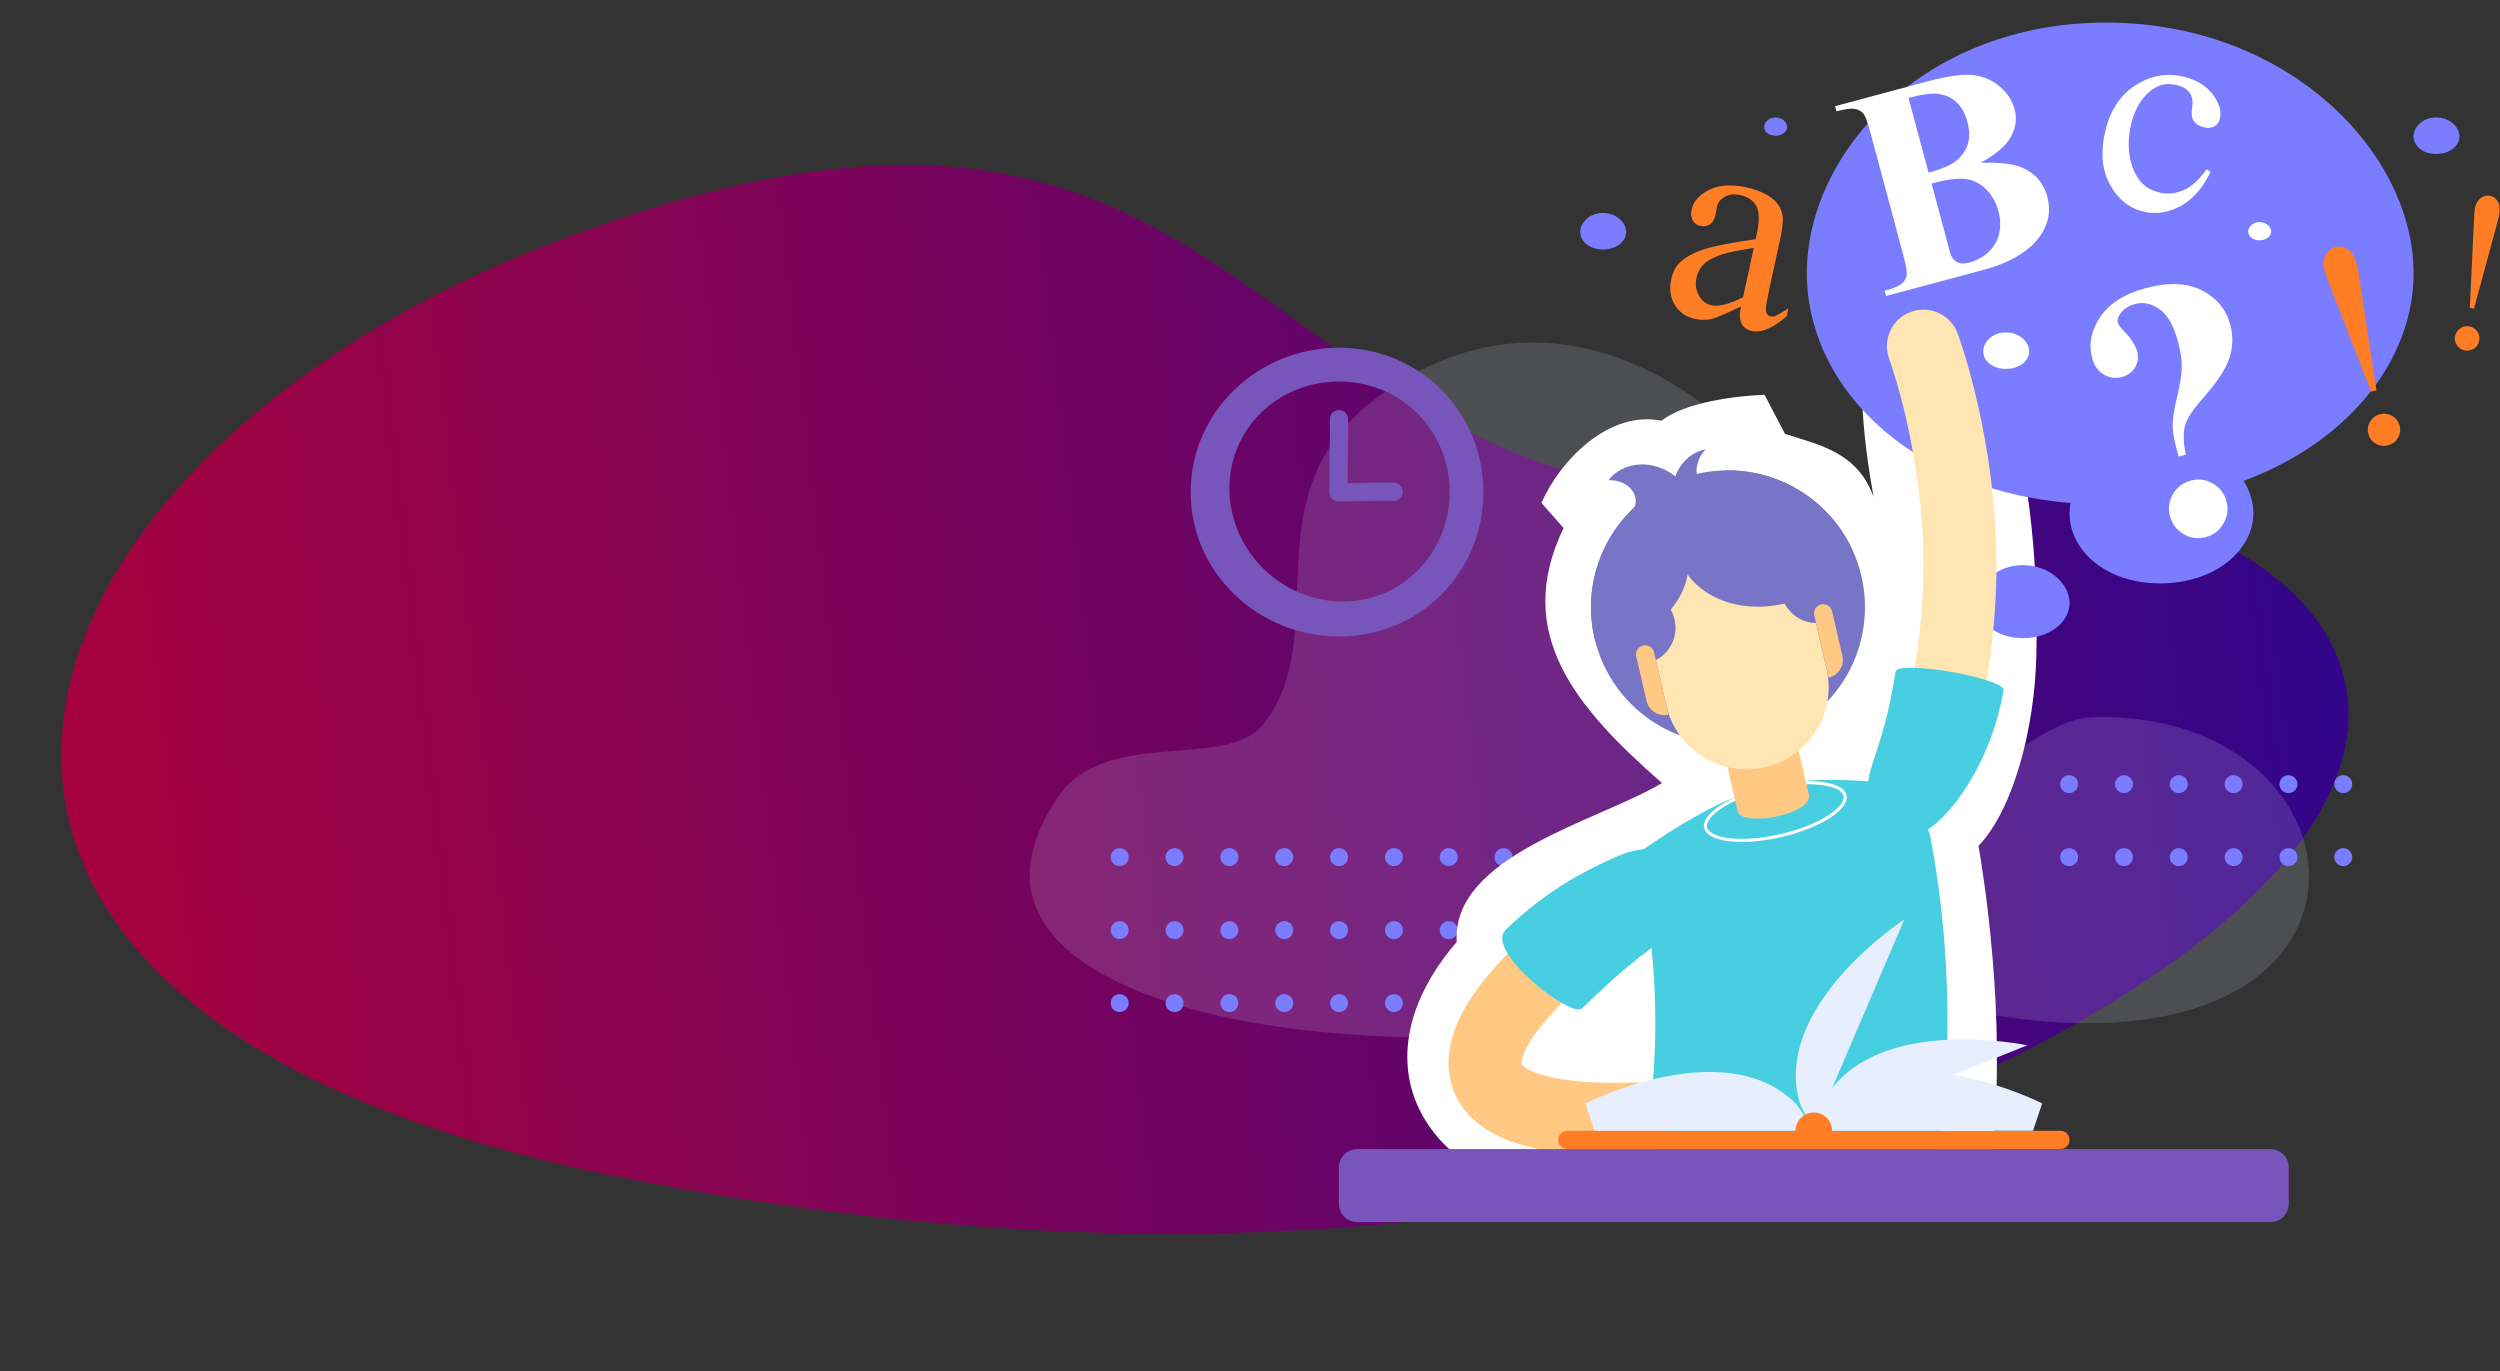 <svg width="806" height="442" viewBox="0 0 806 442" fill="none" xmlns="http://www.w3.org/2000/svg">
<rect x="0" y="0" width="806" height="442" fill="#333333" stroke="none"/>
<path d="M604 159C736 143.65 840 235.781 664 333C584.204 377.078 426 425 198 379.115C-66.711 325.842 -5.029 148.718 178.138 78.304C420.803 -14.982 393.572 183.47 604 159Z" fill="url(#paint0_linear)"/>
<path d="M634.051 325.755C558.793 327.52 455.364 345.464 382.559 324.848C348.991 315.337 315.104 294.917 341.36 256.603C356.426 234.615 395.221 248.244 407.049 233.781C430.556 205.052 401.773 159.482 443.954 128.203C505.79 82.387 569.908 133.424 595.526 188.089C602.176 202.306 604.188 237.826 620.285 245.597C643.327 256.75 654.982 231.624 675.521 231.207C769.306 229.271 778.139 353.798 634.051 325.755Z" fill="#E7EFFF" fill-opacity="0.15"/>
<path d="M667.08 255.697C668.679 255.697 669.976 254.402 669.976 252.804C669.976 251.207 668.679 249.912 667.08 249.912C665.481 249.912 664.185 251.207 664.185 252.804C664.185 254.402 665.481 255.697 667.08 255.697Z" fill="#7A7DFF"/>
<path d="M667.08 279.229C668.679 279.229 669.975 277.934 669.975 276.336C669.975 274.739 668.679 273.444 667.08 273.444C665.481 273.444 664.184 274.739 664.184 276.336C664.184 277.934 665.481 279.229 667.08 279.229Z" fill="#7A7DFF"/>
<path d="M684.772 255.696C686.371 255.696 687.667 254.401 687.667 252.804C687.667 251.206 686.371 249.911 684.772 249.911C683.173 249.911 681.876 251.206 681.876 252.804C681.876 254.401 683.173 255.696 684.772 255.696Z" fill="#7A7DFF"/>
<path d="M684.772 279.229C686.371 279.229 687.667 277.934 687.667 276.336C687.667 274.739 686.371 273.444 684.772 273.444C683.173 273.444 681.876 274.739 681.876 276.336C681.876 277.934 683.173 279.229 684.772 279.229Z" fill="#7A7DFF"/>
<path d="M702.439 255.696C704.038 255.696 705.335 254.401 705.335 252.804C705.335 251.206 704.038 249.911 702.439 249.911C700.84 249.911 699.544 251.206 699.544 252.804C699.544 254.401 700.84 255.696 702.439 255.696Z" fill="#7A7DFF"/>
<path d="M702.439 279.229C704.038 279.229 705.335 277.934 705.335 276.336C705.335 274.739 704.038 273.444 702.439 273.444C700.84 273.444 699.544 274.739 699.544 276.336C699.544 277.934 700.84 279.229 702.439 279.229Z" fill="#7A7DFF"/>
<path d="M720.107 255.696C721.707 255.696 723.003 254.401 723.003 252.804C723.003 251.206 721.707 249.911 720.107 249.911C718.508 249.911 717.212 251.206 717.212 252.804C717.212 254.401 718.508 255.696 720.107 255.696Z" fill="#7A7DFF"/>
<path d="M720.107 279.229C721.706 279.229 723.002 277.934 723.002 276.336C723.002 274.739 721.706 273.444 720.107 273.444C718.508 273.444 717.211 274.739 717.211 276.336C717.211 277.934 718.508 279.229 720.107 279.229Z" fill="#7A7DFF"/>
<path d="M737.799 255.696C739.398 255.696 740.694 254.401 740.694 252.804C740.694 251.206 739.398 249.911 737.799 249.911C736.2 249.911 734.903 251.206 734.903 252.804C734.903 254.401 736.2 255.696 737.799 255.696Z" fill="#7A7DFF"/>
<path d="M737.799 279.229C739.398 279.229 740.694 277.934 740.694 276.336C740.694 274.739 739.398 273.444 737.799 273.444C736.199 273.444 734.903 274.739 734.903 276.336C734.903 277.934 736.199 279.229 737.799 279.229Z" fill="#7A7DFF"/>
<path d="M755.467 255.696C757.066 255.696 758.362 254.401 758.362 252.804C758.362 251.206 757.066 249.911 755.467 249.911C753.867 249.911 752.571 251.206 752.571 252.804C752.571 254.401 753.867 255.696 755.467 255.696Z" fill="#7A7DFF"/>
<path d="M755.466 279.229C757.065 279.229 758.362 277.934 758.362 276.336C758.362 274.739 757.065 273.444 755.466 273.444C753.867 273.444 752.571 274.739 752.571 276.336C752.571 277.934 753.867 279.229 755.466 279.229Z" fill="#7A7DFF"/>
<path d="M360.99 279.229C362.589 279.229 363.886 277.934 363.886 276.337C363.886 274.739 362.589 273.444 360.99 273.444C359.391 273.444 358.095 274.739 358.095 276.337C358.095 277.934 359.391 279.229 360.99 279.229Z" fill="#7A7DFF"/>
<path d="M360.99 302.762C362.59 302.762 363.886 301.467 363.886 299.869C363.886 298.272 362.59 296.977 360.99 296.977C359.391 296.977 358.095 298.272 358.095 299.869C358.095 301.467 359.391 302.762 360.99 302.762Z" fill="#7A7DFF"/>
<path d="M360.99 326.294C362.59 326.294 363.886 324.999 363.886 323.402C363.886 321.804 362.59 320.509 360.99 320.509C359.391 320.509 358.095 321.804 358.095 323.402C358.095 324.999 359.391 326.294 360.99 326.294Z" fill="#7A7DFF"/>
<path d="M378.683 279.229C380.282 279.229 381.578 277.934 381.578 276.336C381.578 274.739 380.282 273.444 378.683 273.444C377.083 273.444 375.787 274.739 375.787 276.336C375.787 277.934 377.083 279.229 378.683 279.229Z" fill="#7A7DFF"/>
<path d="M378.682 302.762C380.282 302.762 381.578 301.467 381.578 299.869C381.578 298.272 380.282 296.977 378.682 296.977C377.083 296.977 375.787 298.272 375.787 299.869C375.787 301.467 377.083 302.762 378.682 302.762Z" fill="#7A7DFF"/>
<path d="M378.682 326.294C380.282 326.294 381.578 324.999 381.578 323.402C381.578 321.804 380.282 320.509 378.682 320.509C377.083 320.509 375.787 321.804 375.787 323.402C375.787 324.999 377.083 326.294 378.682 326.294Z" fill="#7A7DFF"/>
<path d="M396.35 279.229C397.949 279.229 399.246 277.934 399.246 276.336C399.246 274.739 397.949 273.444 396.35 273.444C394.751 273.444 393.455 274.739 393.455 276.336C393.455 277.934 394.751 279.229 396.35 279.229Z" fill="#7A7DFF"/>
<path d="M396.35 302.762C397.949 302.762 399.245 301.467 399.245 299.869C399.245 298.272 397.949 296.977 396.35 296.977C394.751 296.977 393.454 298.272 393.454 299.869C393.454 301.467 394.751 302.762 396.35 302.762Z" fill="#7A7DFF"/>
<path d="M396.35 326.294C397.949 326.294 399.245 324.999 399.245 323.402C399.245 321.804 397.949 320.509 396.35 320.509C394.751 320.509 393.454 321.804 393.454 323.402C393.454 324.999 394.751 326.294 396.35 326.294Z" fill="#7A7DFF"/>
<path d="M414.042 279.229C415.641 279.229 416.938 277.934 416.938 276.336C416.938 274.739 415.641 273.444 414.042 273.444C412.443 273.444 411.147 274.739 411.147 276.336C411.147 277.934 412.443 279.229 414.042 279.229Z" fill="#7A7DFF"/>
<path d="M414.042 302.762C415.641 302.762 416.937 301.467 416.937 299.869C416.937 298.272 415.641 296.977 414.042 296.977C412.442 296.977 411.146 298.272 411.146 299.869C411.146 301.467 412.442 302.762 414.042 302.762Z" fill="#7A7DFF"/>
<path d="M414.042 326.294C415.641 326.294 416.937 324.999 416.937 323.402C416.937 321.804 415.641 320.509 414.042 320.509C412.442 320.509 411.146 321.804 411.146 323.402C411.146 324.999 412.442 326.294 414.042 326.294Z" fill="#7A7DFF"/>
<path d="M431.71 279.229C433.309 279.229 434.605 277.934 434.605 276.336C434.605 274.739 433.309 273.444 431.71 273.444C430.11 273.444 428.814 274.739 428.814 276.336C428.814 277.934 430.11 279.229 431.71 279.229Z" fill="#7A7DFF"/>
<path d="M431.71 302.762C433.309 302.762 434.605 301.467 434.605 299.869C434.605 298.272 433.309 296.977 431.71 296.977C430.11 296.977 428.814 298.272 428.814 299.869C428.814 301.467 430.11 302.762 431.71 302.762Z" fill="#7A7DFF"/>
<path d="M431.71 326.294C433.309 326.294 434.605 324.999 434.605 323.402C434.605 321.804 433.309 320.509 431.71 320.509C430.11 320.509 428.814 321.804 428.814 323.402C428.814 324.999 430.11 326.294 431.71 326.294Z" fill="#7A7DFF"/>
<path d="M449.403 279.229C451.003 279.229 452.299 277.934 452.299 276.336C452.299 274.739 451.003 273.444 449.403 273.444C447.804 273.444 446.508 274.739 446.508 276.336C446.508 277.934 447.804 279.229 449.403 279.229Z" fill="#7A7DFF"/>
<path d="M449.401 302.762C451 302.762 452.297 301.467 452.297 299.869C452.297 298.272 451 296.977 449.401 296.977C447.802 296.977 446.506 298.272 446.506 299.869C446.506 301.467 447.802 302.762 449.401 302.762Z" fill="#7A7DFF"/>
<path d="M449.401 326.294C451 326.294 452.297 324.999 452.297 323.402C452.297 321.804 451 320.509 449.401 320.509C447.802 320.509 446.506 321.804 446.506 323.402C446.506 324.999 447.802 326.294 449.401 326.294Z" fill="#7A7DFF"/>
<path d="M467.069 279.229C468.668 279.229 469.965 277.934 469.965 276.336C469.965 274.739 468.668 273.444 467.069 273.444C465.47 273.444 464.174 274.739 464.174 276.336C464.174 277.934 465.47 279.229 467.069 279.229Z" fill="#7A7DFF"/>
<path d="M467.069 302.762C468.668 302.762 469.964 301.467 469.964 299.869C469.964 298.272 468.668 296.977 467.069 296.977C465.47 296.977 464.173 298.272 464.173 299.869C464.173 301.467 465.47 302.762 467.069 302.762Z" fill="#7A7DFF"/>
<path d="M467.069 326.294C468.668 326.294 469.964 324.999 469.964 323.402C469.964 321.804 468.668 320.509 467.069 320.509C465.47 320.509 464.173 321.804 464.173 323.402C464.173 324.999 465.47 326.294 467.069 326.294Z" fill="#7A7DFF"/>
<path d="M484.737 279.229C486.336 279.229 487.632 277.934 487.632 276.336C487.632 274.739 486.336 273.444 484.737 273.444C483.137 273.444 481.841 274.739 481.841 276.336C481.841 277.934 483.137 279.229 484.737 279.229Z" fill="#7A7DFF"/>
<path d="M484.737 302.762C486.336 302.762 487.632 301.467 487.632 299.869C487.632 298.272 486.336 296.977 484.737 296.977C483.138 296.977 481.841 298.272 481.841 299.869C481.841 301.467 483.138 302.762 484.737 302.762Z" fill="#7A7DFF"/>
<path d="M484.737 326.294C486.336 326.294 487.632 324.999 487.632 323.402C487.632 321.804 486.336 320.509 484.737 320.509C483.138 320.509 481.841 321.804 481.841 323.402C481.841 324.999 483.138 326.294 484.737 326.294Z" fill="#7A7DFF"/>
<path d="M502.429 279.229C504.028 279.229 505.324 277.934 505.324 276.336C505.324 274.739 504.028 273.444 502.429 273.444C500.83 273.444 499.533 274.739 499.533 276.336C499.533 277.934 500.83 279.229 502.429 279.229Z" fill="#7A7DFF"/>
<path d="M502.428 302.762C504.028 302.762 505.324 301.467 505.324 299.869C505.324 298.272 504.028 296.977 502.428 296.977C500.829 296.977 499.533 298.272 499.533 299.869C499.533 301.467 500.829 302.762 502.428 302.762Z" fill="#7A7DFF"/>
<path d="M502.428 326.294C504.028 326.294 505.324 324.999 505.324 323.402C505.324 321.804 504.028 320.509 502.428 320.509C500.829 320.509 499.533 321.804 499.533 323.402C499.533 324.999 500.829 326.294 502.428 326.294Z" fill="#7A7DFF"/>
<path d="M520.096 279.229C521.696 279.229 522.992 277.934 522.992 276.336C522.992 274.739 521.696 273.444 520.096 273.444C518.497 273.444 517.201 274.739 517.201 276.336C517.201 277.934 518.497 279.229 520.096 279.229Z" fill="#7A7DFF"/>
<path d="M520.096 302.762C521.695 302.762 522.992 301.467 522.992 299.869C522.992 298.272 521.695 296.977 520.096 296.977C518.497 296.977 517.201 298.272 517.201 299.869C517.201 301.467 518.497 302.762 520.096 302.762Z" fill="#7A7DFF"/>
<path d="M520.096 326.294C521.695 326.294 522.992 324.999 522.992 323.402C522.992 321.804 521.695 320.509 520.096 320.509C518.497 320.509 517.201 321.804 517.201 323.402C517.201 324.999 518.497 326.294 520.096 326.294Z" fill="#7A7DFF"/>
<path d="M511.876 387.136C461.989 384.685 434.286 344.875 469.645 303.669C467.928 275.846 515.213 264.741 535.825 252.46C508.195 228.241 487.632 204.365 504.097 170.243L496.956 162.129C503.115 148.132 518.967 132.198 535.604 135.655C543.284 129.698 559.357 127.639 568.878 127.271L575.479 139.871C586.766 143.548 598.79 145.778 604.066 160.241C582.546 43.73 659.988 71.601 656.504 211.866C655.964 233.83 649.51 260.501 637.879 272.708C642.272 298.692 647.326 345.145 640.431 384.807C605.047 384.807 545.149 387.136 511.876 387.136Z" fill="white"/>
<path d="M778.14 88.074C778.14 127.075 737.553 162.644 679.005 162.644C620.457 162.644 582.521 127.05 582.521 88.074C582.521 49.098 620.457 7.279 679.005 7.279C737.553 7.279 778.14 49.074 778.14 88.074Z" fill="#7A7DFF"/>
<path d="M726.487 165.487C726.487 177.303 714.193 188.088 696.452 188.088C678.711 188.088 667.227 177.303 667.227 165.487C667.227 153.672 678.711 141.023 696.452 141.023C714.193 141.023 726.487 153.672 726.487 165.487Z" fill="#7A7DFF"/>
<path d="M667.227 194.438C667.227 200.345 661.092 205.738 652.209 205.738C643.326 205.738 637.584 200.345 637.584 194.438C637.584 188.53 643.326 182.205 652.209 182.205C661.092 182.205 667.227 188.53 667.227 194.438Z" fill="#7A7DFF"/>
<path d="M654.222 113.299C654.222 116.24 651.154 118.937 646.713 118.937C642.272 118.937 639.401 116.24 639.401 113.299C639.401 110.357 642.272 107.17 646.713 107.17C651.154 107.17 654.222 110.333 654.222 113.299Z" fill="white"/>
<path d="M524.292 74.788C524.292 77.73 521.225 80.426 516.783 80.426C512.342 80.426 509.471 77.73 509.471 74.788C509.471 71.847 512.342 68.66 516.783 68.66C521.225 68.66 524.292 71.822 524.292 74.788Z" fill="#7A7DFF"/>
<path d="M792.936 43.999C792.936 46.941 789.869 49.638 785.427 49.638C780.986 49.638 778.115 46.941 778.115 43.999C778.115 41.058 780.986 37.871 785.427 37.871C789.869 37.871 792.936 41.033 792.936 43.999Z" fill="#7A7DFF"/>
<path d="M732.228 74.666C732.228 76.136 730.683 77.485 728.474 77.485C726.266 77.485 724.818 76.136 724.818 74.666C724.818 73.195 726.266 71.602 728.474 71.602C730.683 71.602 732.228 73.195 732.228 74.666Z" fill="white"/>
<path d="M576.166 40.935C576.166 42.406 574.62 43.754 572.411 43.754C570.203 43.754 568.755 42.406 568.755 40.935C568.755 39.465 570.203 37.871 572.411 37.871C574.644 37.871 576.166 39.465 576.166 40.935Z" fill="#7A7DFF"/>
<path d="M561.296 98.811C556.265 101.189 553.173 102.537 551.947 102.807C550.131 103.224 548.29 103.224 546.45 102.807C543.554 102.17 541.395 100.674 539.947 98.297C538.5 95.919 538.132 93.1 538.819 89.889C539.26 87.854 540.095 86.187 541.346 84.888C543.039 83.098 545.64 81.603 549.125 80.451C552.609 79.299 558.228 78.196 566.007 77.117L566.375 75.475C567.283 71.308 567.234 68.292 566.252 66.454C565.271 64.615 563.504 63.414 560.977 62.875C559.063 62.458 557.419 62.654 556.069 63.439C554.695 64.223 553.86 65.277 553.566 66.626L553.075 69.297C552.781 70.695 552.167 71.7 551.309 72.312C550.425 72.925 549.419 73.097 548.241 72.852C547.112 72.607 546.278 72.018 545.738 71.062C545.199 70.106 545.076 68.954 545.37 67.582C545.935 64.959 547.8 62.85 550.965 61.233C554.13 59.615 558.13 59.345 562.964 60.399C566.694 61.208 569.589 62.483 571.7 64.248C573.295 65.571 574.301 67.336 574.718 69.543C574.988 70.964 574.669 73.71 573.785 77.754L570.694 91.948C569.835 95.943 569.369 98.395 569.344 99.326C569.295 100.258 569.418 100.92 569.712 101.287C570.007 101.679 570.375 101.9 570.816 101.998C571.307 102.096 571.749 102.096 572.166 101.949C572.902 101.704 574.374 100.846 576.583 99.424L576.018 101.974C571.602 105.798 567.847 107.391 564.755 106.705C563.259 106.386 562.179 105.602 561.516 104.376C560.854 103.175 560.78 101.312 561.296 98.811ZM561.958 95.845L565.418 79.912C560.412 80.745 557.173 81.382 555.652 81.873C552.953 82.682 550.916 83.711 549.566 84.961C548.217 86.187 547.358 87.682 546.965 89.423C546.499 91.605 546.744 93.566 547.75 95.306C548.757 97.046 550.106 98.076 551.799 98.444C554.13 98.934 557.517 98.076 561.958 95.845Z" fill="#FF7D25"/>
<path d="M638.566 52.481C644.75 52.285 649.265 52.824 652.136 54.124C656.234 55.962 658.884 59.051 660.062 63.414C661.289 68.023 660.454 72.312 657.559 76.333C653.976 81.186 647.866 84.79 639.18 87.094L608.041 95.428L607.599 93.761C610.421 93.002 612.286 92.217 613.145 91.433C614.003 90.624 614.543 89.766 614.715 88.81C614.887 87.854 614.543 85.721 613.66 82.412L603.01 42.676C602.127 39.367 601.366 37.332 600.728 36.597C600.09 35.837 599.182 35.346 598.029 35.126C596.876 34.881 594.888 35.15 592.091 35.886L591.649 34.219L621.021 26.35C628.039 24.462 633.168 23.776 636.431 24.242C639.695 24.708 642.492 25.958 644.848 27.992C647.204 30.027 648.75 32.429 649.51 35.248C650.295 38.19 649.927 41.107 648.406 43.975C646.86 46.843 643.597 49.687 638.566 52.481ZM622.739 59.173L628.015 78.808L628.579 81.088C629.021 82.706 629.757 83.834 630.812 84.422C631.867 85.035 633.192 85.108 634.836 84.667C637.241 84.03 639.327 82.902 641.069 81.284C642.811 79.666 643.965 77.705 644.504 75.377C645.044 73.048 644.971 70.645 644.308 68.145C643.547 65.277 642.198 62.899 640.259 60.987C638.321 59.075 636.088 57.972 633.511 57.678C630.91 57.433 627.328 57.923 622.739 59.173ZM621.782 55.668C626.052 54.516 629.094 53.192 630.861 51.697C632.628 50.201 633.83 48.412 634.444 46.377C635.057 44.343 635.008 41.965 634.272 39.269C633.536 36.548 632.407 34.488 630.886 33.042C629.364 31.596 627.475 30.689 625.242 30.321C623.009 29.953 619.696 30.37 615.304 31.571L621.782 55.668Z" fill="white"/>
<path d="M712.647 55.472C710.168 60.669 706.929 64.321 702.93 66.478C698.93 68.611 694.955 69.199 690.979 68.219C686.268 67.042 682.636 64.051 680.109 59.222C677.582 54.393 677.164 48.608 678.833 41.867C680.453 35.346 683.716 30.517 688.624 27.404C693.531 24.291 698.709 23.408 704.156 24.757C708.254 25.762 711.322 27.698 713.432 30.493C715.518 33.312 716.278 35.886 715.714 38.214C715.42 39.367 714.831 40.2 713.898 40.739C712.99 41.254 711.861 41.352 710.512 41.033C708.721 40.592 707.518 39.685 706.905 38.312C706.537 37.553 706.512 36.253 706.782 34.439C707.052 32.625 706.782 31.106 705.948 29.904C705.113 28.728 703.764 27.919 701.874 27.453C698.856 26.693 696.132 27.208 693.728 28.997C690.538 31.351 688.329 34.954 687.127 39.832C685.9 44.784 686.023 49.466 687.52 53.878C689.016 58.266 691.838 60.987 695.985 62.017C698.954 62.752 701.874 62.409 704.721 60.963C706.733 59.982 708.966 57.874 711.469 54.589L712.647 55.472Z" fill="white"/>
<path d="M704.697 146.563L702.39 147.176C701.188 143.033 700.55 139.847 700.476 137.665C700.402 135.483 700.844 132.297 701.85 128.154C702.856 123.987 703.372 120.726 703.396 118.373C703.421 116.02 703.004 113.201 702.145 109.965C700.795 104.964 698.832 101.557 696.256 99.694C693.654 97.855 691.029 97.292 688.354 98.002C686.318 98.542 684.747 99.547 683.667 101.018C682.833 102.121 682.539 103.126 682.784 104.033C682.956 104.646 683.545 105.479 684.6 106.558C687.005 109.009 688.452 111.264 689.017 113.299C689.508 115.137 689.287 116.853 688.354 118.422C687.422 119.991 686.023 121.045 684.134 121.535C682.023 122.099 680.06 121.829 678.22 120.726C676.38 119.623 675.153 117.858 674.49 115.407C673.312 110.97 674.171 106.558 677.116 102.194C680.06 97.831 684.968 94.718 691.863 92.879C699.151 90.918 705.187 91.188 709.948 93.639C714.708 96.091 717.726 99.792 719.051 104.695C720.008 108.274 719.91 111.828 718.782 115.382C717.628 118.937 714.757 123.3 710.144 128.473C707.052 131.953 705.163 134.821 704.5 137.077C703.813 139.356 703.887 142.494 704.697 146.563ZM706.292 154.947C708.819 154.261 711.199 154.579 713.432 155.878C715.665 157.178 717.138 159.09 717.8 161.59C718.487 164.115 718.168 166.493 716.868 168.748C715.567 171.003 713.678 172.474 711.15 173.16C708.623 173.847 706.243 173.503 704.01 172.204C701.752 170.905 700.304 168.968 699.617 166.468C698.93 163.943 699.249 161.565 700.55 159.335C701.85 157.08 703.764 155.633 706.292 154.947Z" fill="white"/>
<path d="M766.165 125.825L764.447 126.291L750.657 90.796C750.043 89.251 749.651 88.075 749.43 87.315C748.915 85.427 749.013 83.76 749.724 82.338C750.436 80.917 751.491 80.034 752.89 79.642C754.313 79.274 755.663 79.519 756.939 80.402C758.215 81.284 759.172 82.853 759.785 85.108C759.981 85.819 760.178 86.849 760.423 88.173L766.165 125.825ZM767.269 133.571C768.643 133.203 769.968 133.375 771.22 134.086C772.471 134.797 773.256 135.826 773.625 137.199C773.993 138.572 773.821 139.896 773.109 141.146C772.398 142.396 771.342 143.18 769.944 143.573C768.57 143.94 767.245 143.769 765.993 143.058C764.742 142.347 763.956 141.293 763.564 139.896C763.196 138.547 763.368 137.248 764.104 135.998C764.815 134.748 765.87 133.939 767.269 133.571Z" fill="#FF7D25"/>
<path d="M797.622 99.473L796.273 99.252L797.647 70.204C797.696 68.93 797.77 67.998 797.868 67.385C798.089 65.914 798.678 64.787 799.61 64.002C800.542 63.242 801.548 62.924 802.653 63.095C803.757 63.267 804.616 63.855 805.254 64.885C805.867 65.89 806.064 67.287 805.769 69.052C805.671 69.616 805.499 70.4 805.254 71.381L797.622 99.473ZM796.003 105.209C797.083 105.381 797.941 105.896 798.604 106.778C799.242 107.661 799.487 108.641 799.316 109.695C799.144 110.774 798.628 111.632 797.745 112.294C796.862 112.931 795.88 113.176 794.8 113.004C793.721 112.833 792.862 112.318 792.199 111.436C791.561 110.553 791.316 109.573 791.488 108.494C791.66 107.44 792.175 106.582 793.058 105.945C793.942 105.283 794.923 105.038 796.003 105.209Z" fill="#FF7D25"/>
<path d="M431.66 112.097C405.65 112.097 383.86 132.664 383.86 158.648C383.86 184.632 405.625 205.199 431.66 205.199C457.695 205.199 478.234 184.657 478.234 158.673C478.234 132.688 457.671 112.097 431.66 112.097ZM457.008 183.995C443.218 197.771 420.962 196.938 407.147 183.161C393.356 169.385 392.497 147.127 406.288 133.35C420.078 119.574 443.218 119.549 457.008 133.326C470.823 147.102 470.799 170.194 457.008 183.995Z" fill="#7855BA"/>
<path d="M431.66 161.614C430.041 161.614 428.716 160.291 428.716 158.673C428.716 157.055 430.041 155.731 431.66 155.731C436.052 155.731 438.285 155.682 440.445 155.658C442.629 155.608 444.886 155.584 449.328 155.584C450.947 155.584 452.272 156.908 452.272 158.526C452.272 160.143 450.947 161.467 449.328 161.467C444.935 161.467 442.702 161.516 440.543 161.541C438.359 161.565 436.102 161.614 431.66 161.614Z" fill="#7855BA"/>
<path d="M431.513 161.614C429.893 161.614 428.568 160.29 428.568 158.672C428.568 152.765 428.617 149.774 428.666 146.857C428.715 143.964 428.765 140.998 428.765 135.14C428.765 133.522 430.09 132.198 431.709 132.198C433.329 132.198 434.654 133.522 434.654 135.14C434.654 141.047 434.605 144.038 434.556 146.955C434.506 149.848 434.457 152.814 434.457 158.672C434.457 160.29 433.132 161.614 431.513 161.614Z" fill="#7855BA"/>
<path d="M620.114 264.57C618.74 264.57 617.366 264.325 616.016 263.834C609.93 261.579 606.814 254.789 609.072 248.71C609.243 248.219 620.114 218.313 620.114 182.205C620.114 145.754 609.194 116.019 609.072 115.701C606.814 109.621 609.906 102.831 615.991 100.576C622.077 98.321 628.874 101.409 631.131 107.489C631.647 108.861 643.646 141.538 643.646 182.181C643.646 222.824 631.647 255.524 631.131 256.873C629.389 261.628 624.899 264.57 620.114 264.57Z" fill="#FFE5B1"/>
<path d="M603.55 246.65C606.053 238.757 608.531 232.751 611.132 216.548C611.77 212.601 646.639 218.656 645.952 222.603C642.247 243.905 631.892 257.436 627.843 261.873C610.813 280.552 596.851 267.732 603.55 246.65Z" fill="#47CFE1"/>
<path d="M527.58 382.405C535.8 347.425 535.702 310.508 527.31 275.552C556.584 255.279 571.282 249.862 600.9 251.798C611.795 252.509 620.727 260.599 622.665 271.335C629.291 307.86 629.61 345.537 623.622 382.184C623.573 382.503 546.744 382.405 527.58 382.405Z" fill="#47CFE1"/>
<path d="M594.823 256.466C595.041 257.405 594.733 258.488 593.847 259.678C592.962 260.866 591.54 262.104 589.664 263.31C585.915 265.721 580.447 267.949 574.149 269.402C567.852 270.854 561.959 271.247 557.532 270.723C555.316 270.46 553.495 269.971 552.178 269.29C550.859 268.609 550.108 267.77 549.891 266.831C549.673 265.891 549.98 264.808 550.867 263.618C551.752 262.43 553.174 261.192 555.05 259.986C558.799 257.575 564.267 255.347 570.565 253.895C576.862 252.442 582.754 252.049 587.182 252.574C589.398 252.836 591.219 253.325 592.536 254.006C593.855 254.687 594.606 255.526 594.823 256.466Z" fill="#47CFE1" stroke="white"/>
<path d="M560.216 261.481L553.591 232.825C552.118 226.501 556.069 220.176 562.424 218.706C568.755 217.235 575.086 221.181 576.558 227.53L583.184 256.186C584.631 262.511 561.467 266.923 560.216 261.481Z" fill="#FFC984"/>
<path d="M539.874 163.502C538.549 158.967 539.309 154.285 541.395 150.926C543.456 147.519 546.769 145.386 549.934 144.847C547.652 147.176 546.744 150.166 547.014 152.667C547.26 155.192 548.658 157.104 550.253 158.011C553.492 159.825 554.646 163.918 552.805 167.154C550.99 170.39 546.892 171.542 543.653 169.703C542.058 168.796 540.978 167.375 540.487 165.732L539.874 163.502Z" fill="#7975C6"/>
<path d="M526.697 163.845C527.629 162.472 527.703 160.192 526.255 158.182C524.856 156.197 522.01 154.652 518.574 154.824C520.562 152.078 524.341 149.897 528.831 149.75C533.297 149.529 538.475 151.466 542.303 155.559L548.511 162.202C553.811 167.865 553.492 176.714 547.849 182.009C542.18 187.304 533.322 186.985 528.022 181.347C523.433 176.445 523.065 169.14 526.697 163.845Z" fill="#7975C6"/>
<path d="M588.332 226.965C605.581 209.734 605.581 181.797 588.332 164.565C571.083 147.334 543.117 147.334 525.868 164.565C508.62 181.797 508.62 209.734 525.868 226.965C543.117 244.197 571.083 244.197 588.332 226.965Z" fill="#7975C6"/>
<path d="M537.248 227.506L533.273 210.298C529.985 196.055 538.868 181.838 553.125 178.553C567.381 175.268 581.613 184.142 584.901 198.384L588.877 215.593C592.165 229.835 583.282 244.052 569.025 247.337C554.769 250.646 540.536 241.773 537.248 227.506Z" fill="#FFE5B1"/>
<path d="M536.743 210.699C541.343 206.104 541.343 198.654 536.743 194.059C532.143 189.464 524.686 189.464 520.086 194.059C515.486 198.654 515.486 206.104 520.086 210.699C524.686 215.294 532.143 215.294 536.743 210.699Z" fill="#7975C6"/>
<path d="M594.131 197.454C598.731 192.859 598.731 185.409 594.131 180.814C589.532 176.219 582.074 176.219 577.474 180.814C572.875 185.409 572.875 192.859 577.474 197.454C582.074 202.049 589.532 202.049 594.131 197.454Z" fill="#7975C6"/>
<path d="M597.219 177.303C589.931 161.467 573.834 151.368 556.412 151.662C545.223 157.226 538.598 167.963 541.002 178.357C543.922 191.03 559.136 198.335 574.988 194.658C585.662 192.182 593.882 185.368 597.219 177.303Z" fill="#7975C6"/>
<path d="M514.06 205.689C514.256 206.498 514.501 207.282 514.747 208.091C516.636 207.968 518.55 207.674 520.464 207.233C536.316 203.581 546.794 190.343 543.849 177.694C542.156 170.316 536.267 164.776 528.537 162.153C516.366 172.473 510.232 189.069 514.06 205.689Z" fill="#7975C6"/>
<path d="M529.74 208.116C528.145 208.484 527.163 210.052 527.531 211.646L530.844 225.986C531.58 229.148 534.745 231.134 537.911 230.398L533.273 210.347C532.905 208.729 531.335 207.748 529.74 208.116Z" fill="#FFC984"/>
<path d="M587.134 194.879C585.539 195.246 584.558 196.815 584.926 198.409L589.564 218.461C592.729 217.725 594.717 214.563 593.98 211.401L590.668 197.06C590.3 195.492 588.705 194.511 587.134 194.879Z" fill="#FFC984"/>
<path d="M520.489 372.624C495.018 372.624 478.945 367.452 471.437 356.862C467.854 351.788 464.591 343.184 469.425 330.854C473.449 320.607 483.191 308.963 499.214 295.211C510.354 285.651 520.39 278.714 520.808 278.42C526.157 274.718 533.494 276.067 537.199 281.411C540.904 286.754 539.555 294.084 534.205 297.785C534.107 297.859 524.636 304.428 514.428 313.204C497.079 328.133 492.515 336.541 491.386 339.458C490.503 341.689 490.503 342.988 490.699 343.257C491.435 344.287 494.723 346.395 502.453 347.768C509.005 348.92 517.323 349.337 527.114 348.994C533.616 348.773 539.064 353.847 539.309 360.343C539.53 366.839 534.451 372.281 527.948 372.526C525.372 372.575 522.893 372.624 520.489 372.624Z" fill="#FFC984"/>
<path d="M573 299.844L549.444 302.786V323.377C549.444 335.756 573 332.815 573 320.435V299.844Z" fill="#47CFE1"/>
<path d="M485.448 299.771C499.975 285.676 513.372 279.743 520.415 276.508C546.155 264.594 548.904 294.574 528.709 308.498C528.562 308.596 522.427 313.106 510.06 325.093C506.624 328.427 478.455 306.561 485.448 299.771Z" fill="#47CFE1"/>
<path d="M664.282 364.559H505.275C503.655 364.559 502.33 365.883 502.33 367.501C502.33 369.119 503.655 370.443 505.275 370.443H664.282C665.902 370.443 667.227 369.119 667.227 367.501C667.227 365.883 665.902 364.559 664.282 364.559Z" fill="#FF7D25"/>
<path d="M655.449 364.559H584.779C584.779 364.559 589.097 357.304 590.668 355.735C613.488 332.937 658.393 355.735 658.393 355.735L655.449 364.559Z" fill="#E7EFFF"/>
<path d="M514.109 364.559H584.779C584.779 364.559 580.46 357.304 578.889 355.735C556.069 332.937 511.164 355.735 511.164 355.735L514.109 364.559Z" fill="#E7EFFF"/>
<path d="M584.779 364.559C584.779 364.559 587.085 356.421 588.189 354.509C604.311 326.588 653.608 337.006 653.608 337.006L584.779 364.559Z" fill="#E7EFFF"/>
<path d="M584.779 364.56C584.779 364.56 580.656 357.181 580.067 355.048C571.724 323.917 613.93 296.462 613.93 296.462L584.779 364.56Z" fill="#E7EFFF"/>
<path d="M584.779 370.443C588.031 370.443 590.668 367.809 590.668 364.559C590.668 361.31 588.031 358.676 584.779 358.676C581.526 358.676 578.889 361.31 578.889 364.559C578.889 367.809 581.526 370.443 584.779 370.443Z" fill="#FF7D25"/>
<path d="M732.008 370.467H437.55C434.286 370.467 431.66 373.09 431.66 376.35V388.117C431.66 391.377 434.286 394 437.55 394H732.008C735.271 394 737.897 391.377 737.897 388.117V376.35C737.897 373.09 735.271 370.467 732.008 370.467Z" fill="#7855BA"/>
<defs>
<linearGradient id="paint0_linear" x1="751.53" y1="178.862" x2="21.501" y2="263.756" gradientUnits="userSpaceOnUse">
<stop stop-color="#32058A"/>
<stop offset="1" stop-color="#A6023D"/>
</linearGradient>
</defs>
</svg>
